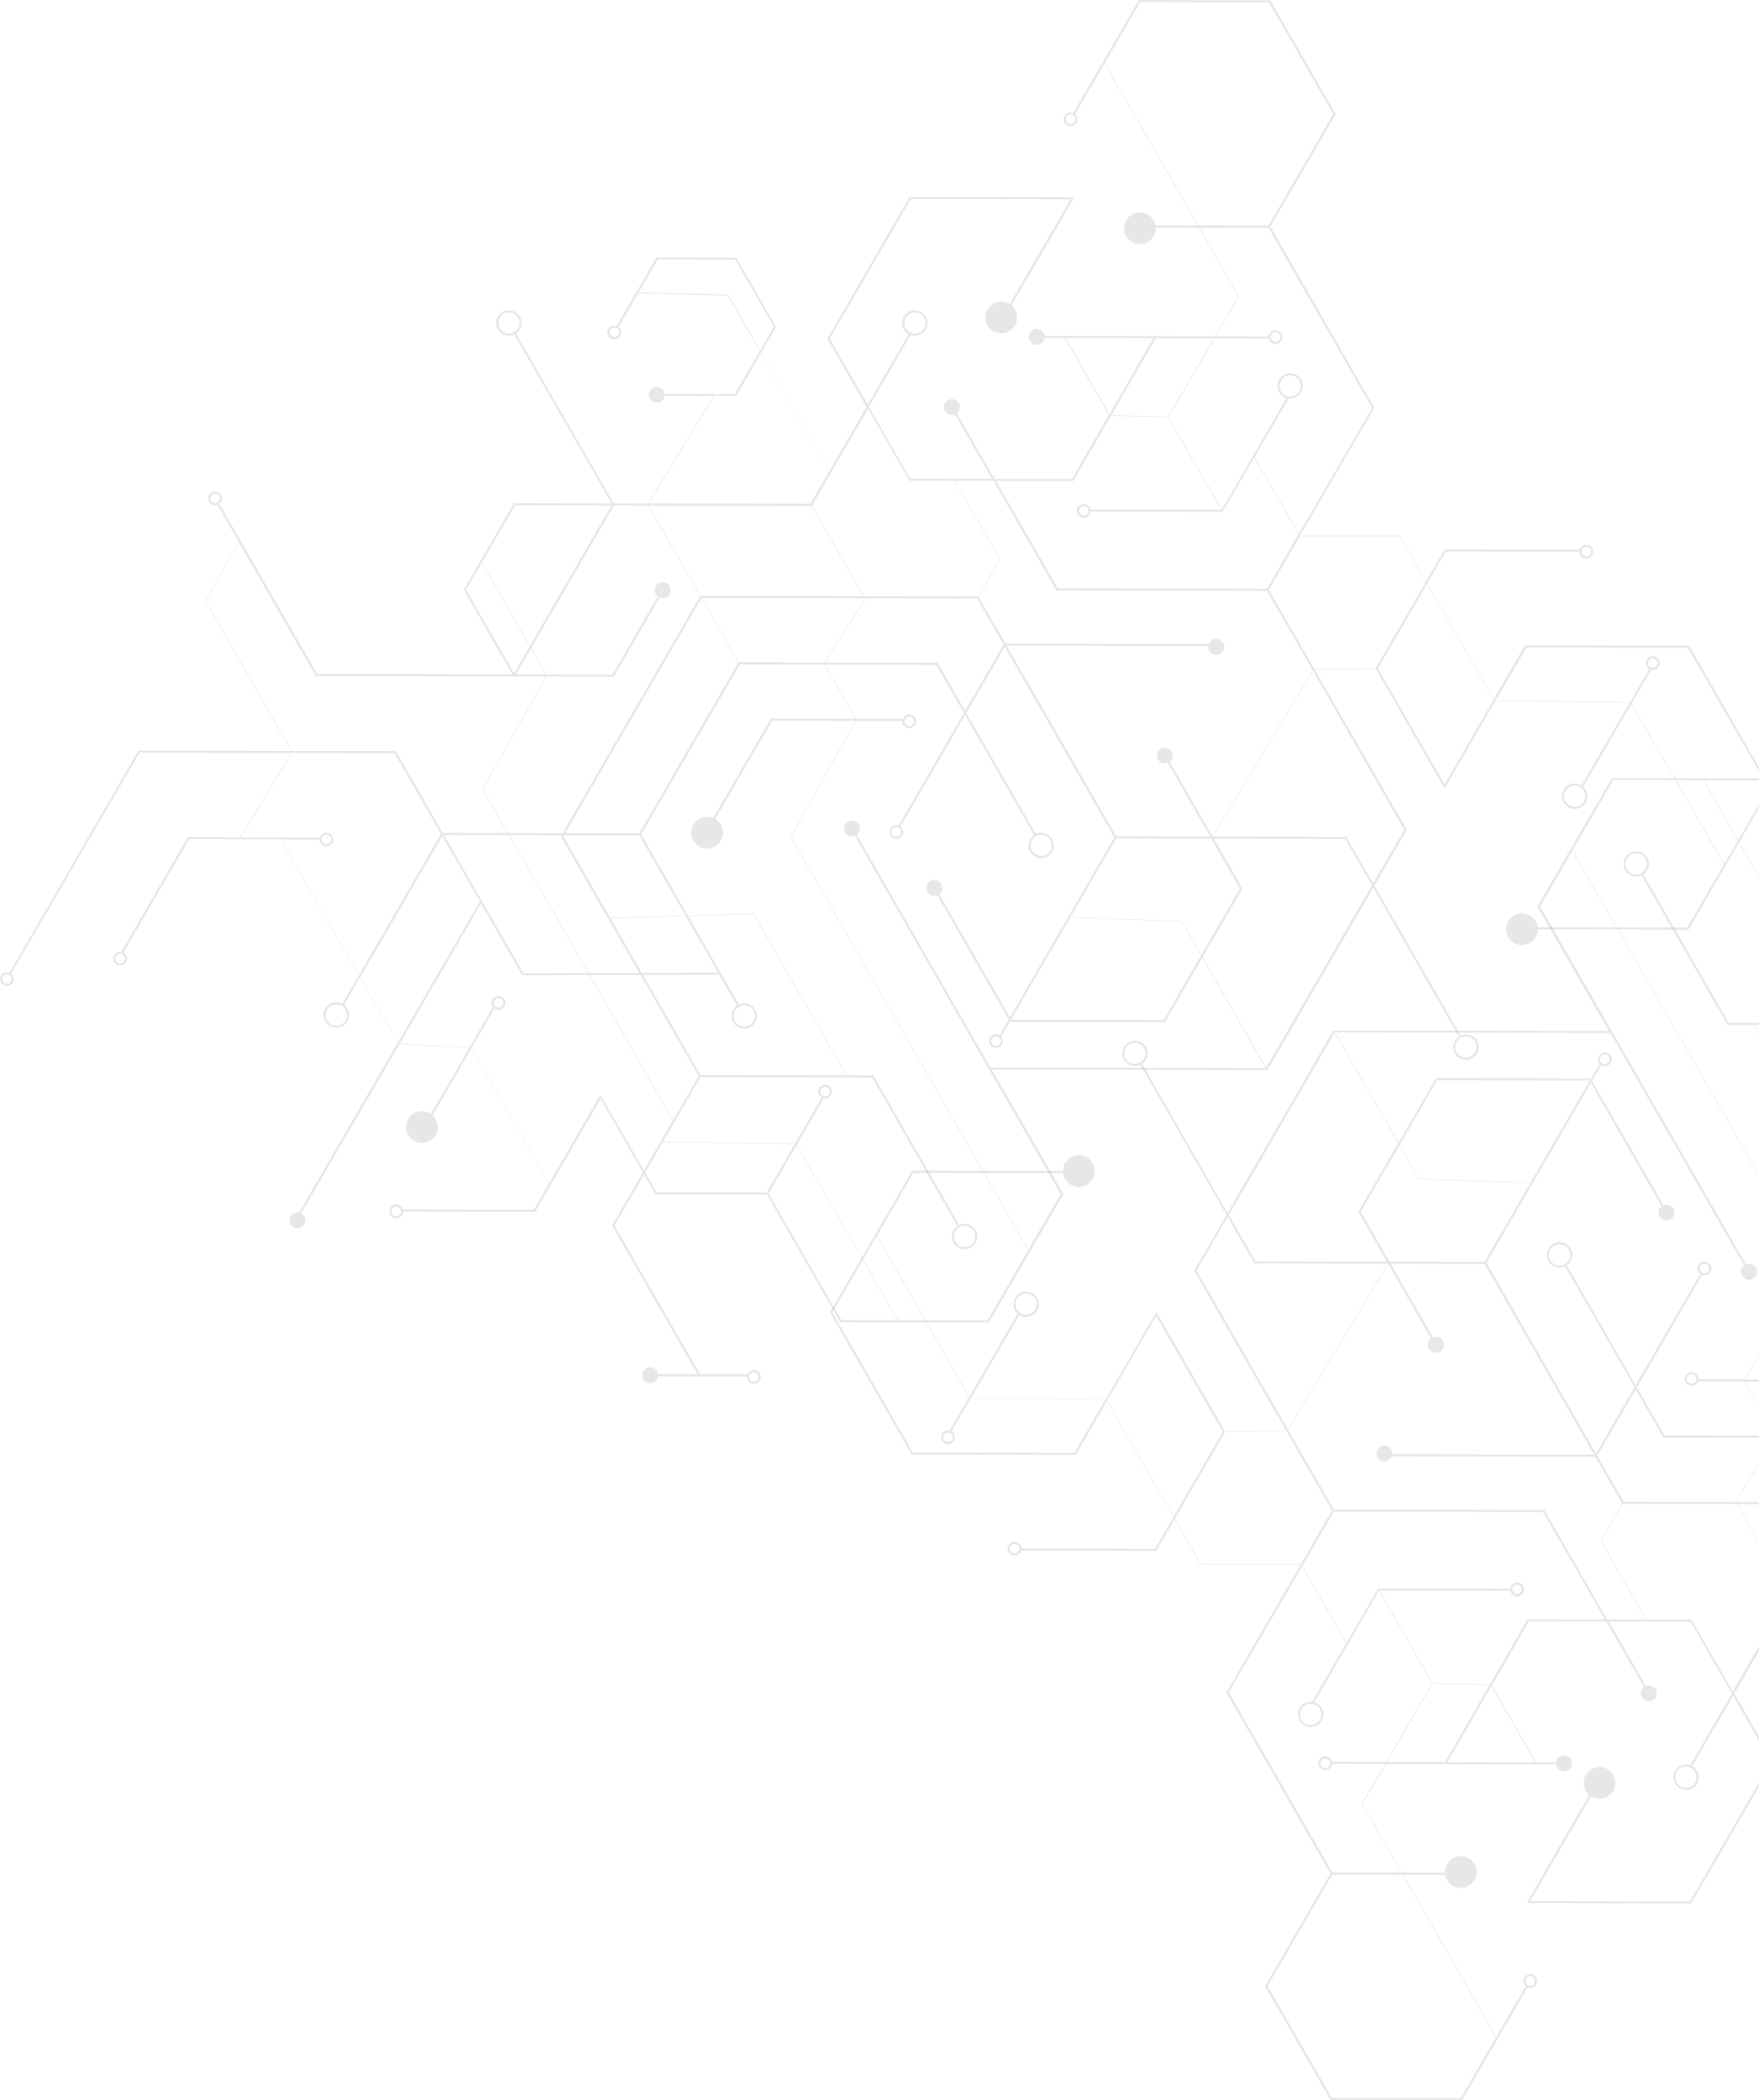 <svg width="1538" height="1836" viewBox="0 0 1538 1836" fill="none" xmlns="http://www.w3.org/2000/svg">
<g clip-path="url(#clip0_166_603)">
<path d="M0.785 858.808C2.427 861.712 6.154 862.722 9.06 861.018C11.966 859.313 12.977 855.651 11.271 852.747C10.892 852.115 10.45 851.547 9.881 851.105L122.009 657.965L254.603 658.217L210.005 731.9L164.269 731.773L106.153 831.911L106.595 832.163C105.079 831.785 103.436 831.911 102.047 832.732C99.141 834.373 98.13 838.098 99.836 841.003C101.478 843.907 105.205 844.917 108.111 843.213C111.017 841.571 112.028 837.846 110.322 834.942C109.754 833.931 108.869 833.11 107.921 832.605L165.406 733.541L245.38 733.731L313.73 852.62L299.327 877.37C296.042 875.603 291.936 875.476 288.462 877.497C283.092 880.591 281.26 887.41 284.356 892.713C287.451 898.08 294.274 899.911 299.58 896.817C304.949 893.723 306.781 886.904 303.686 881.601C302.928 880.338 301.98 879.265 300.906 878.381L314.804 854.451L347.652 911.592L261.425 1060.09C259.846 1059.78 258.14 1060.03 256.624 1060.85C253.276 1062.74 252.139 1066.97 254.034 1070.32C255.929 1073.67 260.162 1074.8 263.51 1072.91C266.858 1071.02 267.995 1066.79 266.1 1063.44C265.405 1062.24 264.394 1061.29 263.257 1060.72L349.232 912.854L410.443 915.759L376.711 973.846C372.478 970.942 366.793 970.563 361.992 973.278C355.359 977.066 353.085 985.59 356.875 992.219C360.665 998.849 369.193 1001.12 375.826 997.333C382.459 993.545 384.733 985.021 380.943 978.392C380.185 977.066 379.3 975.993 378.227 974.982L412.086 916.706L479.931 1034.71L466.728 1057.5L352.327 1057.25C352.201 1056.81 352.011 1056.37 351.758 1055.93C350.116 1053.02 346.389 1052.01 343.483 1053.72C340.577 1055.36 339.566 1059.08 341.272 1061.99C342.915 1064.89 346.642 1065.9 349.547 1064.2C351.443 1063.12 352.516 1061.17 352.58 1059.15L467.865 1059.4L468.118 1058.96L525.161 960.713L562.052 1024.92L535.141 1071.33L609.872 1201.33L575.381 1201.27C575.254 1200.39 575.002 1199.57 574.496 1198.74C572.601 1195.4 568.369 1194.26 565.021 1196.16C561.673 1198.05 560.536 1202.28 562.431 1205.63C564.326 1208.97 568.558 1210.11 571.906 1208.22C573.865 1207.08 575.002 1205.18 575.318 1203.16L653.08 1203.35C653.017 1204.49 653.27 1205.63 653.901 1206.7C655.544 1209.6 659.271 1210.61 662.177 1208.91C665.082 1207.27 666.093 1203.54 664.388 1200.64C662.745 1197.73 659.018 1196.72 656.112 1198.43C654.912 1199.12 654.028 1200.2 653.522 1201.46L612.083 1201.4L537.352 1071.39L563.189 1026.88L573.044 1044.06L573.612 1044.06L670.515 1044.25L734.696 1155.87L735.265 1155.87L864.637 1156.13L864.89 1155.68L929.829 1043.87L867.227 935.016L1108.16 935.521L1108.41 935.079L1200.77 776.033L1275.56 906.225C1270.82 909.508 1269.31 915.885 1272.21 920.936C1275.31 926.303 1282.13 928.134 1287.44 925.04C1292.8 921.946 1294.64 915.127 1291.54 909.824C1288.64 904.773 1282.32 902.878 1277.14 905.278L1201.78 774.139L1230.08 725.397L1149.6 585.419L1202.91 584.661L1262.04 687.514L1261.91 687.703L1262.29 687.892L1262.48 688.208L1262.67 688.082L1263.56 688.587L1307.52 612.631L1424.83 614.273L1382.82 686.63C1379.41 684.483 1374.99 684.23 1371.26 686.314C1365.89 689.408 1364.06 696.227 1367.16 701.53C1370.25 706.897 1377.07 708.728 1382.38 705.634C1387.75 702.54 1389.58 695.721 1386.49 690.418C1385.85 689.281 1384.97 688.334 1384.02 687.514L1384.34 687.703L1426.41 615.22L1507.2 755.766L1475.3 810.76L1344.54 810.507C1344.29 808.739 1343.72 807.034 1342.84 805.393C1339.05 798.763 1330.52 796.49 1323.88 800.279C1317.25 804.067 1314.98 812.591 1318.77 819.22C1322.56 825.85 1331.09 828.123 1337.72 824.334C1342.14 821.809 1344.6 817.2 1344.67 812.401L1476.38 812.654L1476.63 812.212L1548.33 688.713L1476.88 564.394L1476.31 564.394L1333.42 564.078L1333.17 564.52L1306.13 611.179L1247.95 509.968L1264.13 482.124L1380.86 482.377C1380.86 483.324 1381.18 484.334 1381.68 485.218C1383.33 488.123 1387.05 489.133 1389.96 487.428C1392.87 485.786 1393.88 482.061 1392.17 479.157C1390.53 476.253 1386.8 475.242 1383.9 476.947C1382.51 477.768 1381.56 479.031 1381.12 480.483L1263.05 480.23L1262.8 480.672L1246.88 508.074L1223.95 468.171L1136.84 468.171L1201.71 356.416L1110.75 198.128L1167.92 99.822L1110.68 0.253L1110.12 0.253L995.778 -2.69811e-05L938.483 98.685C936.777 97.991 934.819 97.991 933.05 99.001C930.145 100.643 929.134 104.368 930.839 107.272C932.482 110.176 936.209 111.187 939.115 109.482C942.021 107.84 943.031 104.115 941.326 101.211C941.01 100.643 940.568 100.137 940.062 99.695L965.709 55.499L1047.14 197.181L1010.37 197.118C1010.12 195.603 1009.55 194.087 1008.73 192.635C1004.94 186.006 996.41 183.733 989.777 187.521C983.144 191.309 980.87 199.833 984.66 206.462C988.451 213.092 996.979 215.365 1003.61 211.577C1008.22 208.925 1010.75 204 1010.56 199.012L1048.21 199.075L1082.76 259.183L1062.42 293.909L930.587 293.656L930.334 293.278L929.892 293.53L929.955 293.72L913.468 293.656C913.341 292.773 913.089 291.952 912.583 291.131C910.688 287.785 906.456 286.648 903.108 288.542C899.76 290.436 898.623 294.667 900.518 298.013C902.413 301.359 906.645 302.496 909.993 300.602C911.952 299.465 913.089 297.571 913.405 295.551L931.029 295.614L969.563 362.667L937.22 418.797L869.628 418.67L836.653 361.341C839.369 359.257 840.19 355.469 838.421 352.375C836.526 349.029 832.294 347.892 828.946 349.786C825.598 351.681 824.461 355.911 826.356 359.257C828.125 362.288 831.788 363.487 834.947 362.225L867.353 418.607L795.908 418.481L759.775 355.595L796.097 292.962C799.066 293.972 802.414 293.783 805.32 292.078C810.69 288.984 812.522 282.165 809.426 276.862C806.331 271.495 799.509 269.664 794.202 272.758C788.833 275.851 787.001 282.67 790.096 287.974C791.17 289.805 792.686 291.257 794.392 292.204L758.701 353.701L725.536 296.056L796.413 173.946L936.019 174.262L882.893 265.812C878.661 263.161 873.165 262.845 868.554 265.497C861.921 269.285 859.647 277.809 863.437 284.438C867.227 291.068 875.755 293.341 882.388 289.552C889.021 285.764 891.295 277.24 887.505 270.611C886.684 269.159 885.673 267.959 884.473 266.949L938.799 173.378L938.23 173.062L938.23 172.431L795.339 172.115L723.389 296.119L757.627 355.658L725.031 411.851L665.525 308.305L678.601 285.827L643.794 225.278L573.928 225.151L539.184 285.006C537.542 284.375 535.647 284.438 533.941 285.385C531.035 287.027 530.025 290.752 531.73 293.656C533.373 296.561 537.1 297.571 540.006 295.866C542.911 294.225 543.922 290.5 542.216 287.595C541.837 286.964 541.332 286.396 540.827 285.954L558.009 256.405L636.34 258.299L664.261 306.915L642.531 344.357L581.129 344.23C581.003 343.346 580.75 342.526 580.245 341.705C578.35 338.358 574.117 337.222 570.769 339.116C567.421 341.01 566.284 345.24 568.179 348.587C570.075 351.933 574.307 353.07 577.655 351.175C579.613 350.039 580.75 348.145 581.066 346.124L623.896 346.188L566.537 440.201L536.657 440.137L451.251 291.573C455.989 288.29 457.505 281.913 454.599 276.862C451.504 271.495 444.682 269.664 439.375 272.758C434.006 275.851 432.174 282.67 435.269 287.974C438.175 293.025 444.492 294.919 449.672 292.52L534.699 440.074L449.356 439.885L405.453 515.588L447.903 589.46L277.218 589.081L191.812 440.453C194.086 438.622 194.781 435.339 193.265 432.75C191.622 429.846 187.895 428.836 184.989 430.54C182.083 432.182 181.073 435.907 182.778 438.811C184.294 441.4 187.453 442.474 190.169 441.463L208.615 473.538L179.367 525.374L254.666 656.386L120.998 656.134L8.365 850.221C6.723 849.59 4.765 849.653 3.122 850.6C0.153 852.178 -0.858 855.903 0.785 858.808ZM540.764 288.353C541.901 290.373 541.206 292.899 539.248 294.035C537.226 295.172 534.699 294.477 533.562 292.52C532.425 290.5 533.12 287.974 535.078 286.837C537.036 285.701 539.627 286.332 540.764 288.353ZM792.055 286.964C789.528 282.544 791.044 276.862 795.466 274.336C799.888 271.811 805.573 273.326 808.1 277.746C810.627 282.165 809.11 287.848 804.689 290.373C800.267 292.899 794.581 291.383 792.055 286.964ZM939.746 102.158C940.884 104.178 940.189 106.704 938.23 107.84C936.209 108.977 933.682 108.282 932.545 106.325C931.408 104.305 932.103 101.779 934.061 100.643C936.019 99.443 938.546 100.137 939.746 102.158ZM1383.39 484.271C1383.07 483.703 1382.89 483.008 1382.82 482.377L1382.89 482.377L1382.89 481.367C1383.14 480.23 1383.83 479.22 1384.91 478.589C1386.93 477.452 1389.45 478.147 1390.59 480.104C1391.73 482.124 1391.03 484.65 1389.08 485.786C1387.05 486.986 1384.53 486.292 1383.39 484.271ZM1384.84 691.428C1387.37 695.848 1385.85 701.53 1381.43 704.056C1377.01 706.581 1371.33 705.066 1368.8 700.646C1366.27 696.227 1367.79 690.544 1372.21 688.019C1376.63 685.493 1382.32 687.008 1384.84 691.428ZM1307.84 612.189L1334.62 566.035L1475.87 566.351L1546.24 688.776L1507.58 755.387L1426.79 614.841L1443.84 585.482C1445.3 585.798 1446.81 585.608 1448.2 584.851C1451.11 583.209 1452.12 579.484 1450.41 576.579C1448.77 573.675 1445.04 572.665 1442.14 574.37C1439.23 576.011 1438.22 579.736 1439.93 582.641C1440.43 583.588 1441.19 584.282 1442.08 584.787L1425.21 613.894L1307.84 612.189ZM1443.09 575.948C1445.11 574.812 1447.63 575.506 1448.77 577.463C1449.91 579.484 1449.21 582.009 1447.26 583.146C1445.23 584.282 1442.71 583.588 1441.57 581.63C1440.37 579.673 1441.06 577.085 1443.09 575.948ZM655.417 1205.82C654.28 1203.8 654.975 1201.27 656.934 1200.13C658.955 1199 661.482 1199.69 662.619 1201.65C663.756 1203.67 663.061 1206.2 661.103 1207.33C659.144 1208.47 656.618 1207.77 655.417 1205.82ZM350.053 1057C351.19 1059.02 350.495 1061.55 348.537 1062.68C346.515 1063.82 343.988 1063.12 342.851 1061.17C341.714 1059.15 342.409 1056.62 344.368 1055.48C346.326 1054.35 348.916 1054.98 350.053 1057ZM302.044 882.8C304.57 887.22 303.054 892.903 298.632 895.428C294.21 897.954 288.525 896.438 285.998 892.019C283.471 887.599 284.988 881.917 289.41 879.391C293.768 876.802 299.453 878.318 302.044 882.8ZM108.68 836.078C109.817 838.098 109.122 840.624 107.164 841.76C105.205 842.897 102.615 842.202 101.478 840.245C100.341 838.225 101.036 835.699 102.994 834.563C104.952 833.363 107.542 834.058 108.68 836.078ZM190.043 439.38C188.084 440.516 185.494 439.822 184.357 437.864C183.22 435.844 183.915 433.318 185.874 432.182C187.895 431.045 190.422 431.74 191.559 433.697C192.759 435.718 192.064 438.243 190.043 439.38ZM449.609 591.417L477.404 591.48L421.814 689.913L443.797 728.175L387.197 728.048L346.136 656.576L345.568 656.576L255.171 656.386L179.872 525.374L208.868 474.043L276.081 590.975L276.649 590.975L448.977 591.354L449.041 591.417L449.609 591.417ZM444.871 730.069L514.169 850.6L457.695 850.789L388.271 730.006L444.871 730.069ZM463.191 564.962L449.483 588.513L407.538 515.588L421.246 492.037L463.191 564.962ZM477.404 589.586L451.125 589.523L464.328 566.793L477.404 589.586ZM534.573 441.968L463.443 564.457L421.498 491.532L450.367 441.779L534.573 441.968ZM449.672 290.31C445.25 292.836 439.565 291.32 437.038 286.901C434.511 282.481 436.027 276.798 440.449 274.273C444.871 271.747 450.557 273.263 453.083 277.682C455.673 282.039 454.157 287.721 449.672 290.31ZM612.209 521.081L491.933 728.301L444.366 728.175L422.383 689.913L477.972 591.48L536.594 591.606L576.771 522.344C578.666 523.101 580.94 523.038 582.835 521.965C586.183 520.071 587.32 515.84 585.425 512.494C583.53 509.148 579.297 508.011 575.949 509.905C572.601 511.799 571.464 516.03 573.359 519.376C573.802 520.197 574.433 520.828 575.128 521.396L535.457 589.712L477.909 589.586L464.58 566.351L536.847 441.905L566.727 441.968L612.209 521.081ZM514.737 850.6L445.44 730.069L490.796 730.195L490.291 731.016L558.957 850.474L514.737 850.6ZM560.094 852.305L610.882 940.698L588.583 979.086L515.748 852.431L560.094 852.305ZM601.66 800.784L658.829 798.953L739.939 940.067L612.525 939.814L562.241 852.368L628.633 852.178L628.633 851.61L644.363 878.949C639.625 882.232 638.109 888.609 641.015 893.66C644.11 899.027 650.932 900.858 656.239 897.764C661.608 894.67 663.44 887.852 660.345 882.548C657.439 877.497 651.122 875.603 645.942 878.002L601.66 800.784ZM658.765 883.432C661.292 887.851 659.776 893.534 655.354 896.059C650.932 898.585 645.247 897.07 642.72 892.65C640.194 888.23 641.709 882.548 646.131 880.022C650.553 877.497 656.239 879.012 658.765 883.432ZM561.168 850.41L533.878 802.93L599.512 800.847L627.875 850.221L561.168 850.41ZM533.625 802.488L492.502 730.953L493.007 730.132L558.957 730.258L599.259 800.342L533.625 802.488ZM645.626 579.168L559.02 728.364L494.144 728.238L613.283 522.975L645.626 579.168ZM709.428 442.284L754.784 521.144L612.588 520.828L567.295 441.968L709.428 442.284ZM721.304 579.105L756.869 523.796L756.427 523.038L854.34 523.228L877.461 563.447L843.854 621.281L819.723 579.231L819.154 579.231L721.304 579.105ZM918.395 734.362C920.922 738.782 919.406 744.464 914.984 746.99C910.562 749.515 904.876 748 902.35 743.58C899.823 739.161 901.339 733.478 905.761 730.953C910.183 728.427 915.868 729.879 918.395 734.362ZM720.735 579.105L646.005 578.916L613.662 522.722L755.858 523.038L756.3 523.733L720.735 579.105ZM665.462 308.557L724.968 412.104L708.607 440.327L567.295 440.011L624.654 345.998L643.731 346.061L665.462 308.557ZM664.64 306.221L636.719 257.604L558.388 255.71L575.191 226.793L642.91 226.919L676.643 285.575L664.64 306.221ZM873.923 488.754L855.161 521.333L854.909 521.333L755.353 521.144L709.87 442.032L759.017 357.363L795.15 420.249L795.718 420.249L834.631 420.312L873.923 488.754ZM1107.78 516.535L1147.64 585.861L1060.15 731.079L1022.75 665.983C1025.47 663.9 1026.29 660.111 1024.52 657.018C1022.63 653.671 1018.39 652.535 1015.05 654.429C1011.7 656.323 1010.56 660.553 1012.46 663.9C1014.22 666.93 1017.89 668.13 1021.05 666.867L1058.06 731.268L976.006 731.079L880.177 564.457L1056.55 564.836C1056.42 566.225 1056.67 567.677 1057.43 568.94C1059.33 572.286 1063.56 573.423 1066.91 571.528C1070.26 569.634 1071.39 565.404 1069.5 562.058C1067.6 558.711 1063.37 557.575 1060.02 559.469C1058.63 560.29 1057.62 561.489 1057.05 562.942L879.103 562.563L855.541 521.586L874.428 488.754L835.073 420.312L868.68 420.375L923.701 516.093L924.27 516.093L1107.78 516.535ZM1008.35 295.614L970.068 362.035L931.787 295.487L1008.35 295.614ZM1061.41 295.74L1021.36 364.182L971.71 362.982L1010.56 295.614L1061.41 295.74ZM1108.54 197.244L1047.7 197.118L966.025 54.993L996.852 1.894L1109.55 2.147L1165.71 99.822L1109.42 196.739L1108.54 197.244ZM1135.64 466.656L1097.04 399.539L1126.73 348.397C1129.07 348.65 1131.47 348.271 1133.62 347.008C1138.99 343.915 1140.82 337.096 1137.72 331.792C1134.63 326.425 1127.8 324.594 1122.5 327.688C1117.13 330.782 1115.3 337.601 1118.39 342.904C1119.84 345.43 1122.18 347.198 1124.84 348.019L1068.3 445.441L1021.8 364.561L1062.04 295.866L1109.42 295.993C1109.55 296.561 1109.8 297.129 1110.05 297.697C1111.7 300.602 1115.42 301.612 1118.33 299.907C1121.23 298.266 1122.25 294.54 1120.54 291.636C1118.9 288.732 1115.17 287.721 1112.26 289.426C1110.5 290.436 1109.42 292.204 1109.23 294.098L1063.05 293.972L1083.4 259.246L1048.84 199.138L1109.17 199.265L1199.63 356.605L1135.64 466.656ZM1113.15 290.942C1115.17 289.805 1117.7 290.5 1118.83 292.457C1119.97 294.477 1119.28 297.003 1117.32 298.139C1115.3 299.276 1112.77 298.581 1111.63 296.624C1110.5 294.667 1111.19 292.078 1113.15 290.942ZM1120.03 341.957C1117.51 337.538 1119.02 331.855 1123.45 329.33C1127.87 326.804 1133.55 328.319 1136.08 332.739C1138.61 337.159 1137.09 342.841 1132.67 345.367C1128.25 347.892 1122.56 346.377 1120.03 341.957ZM1204.87 584.345L1247.76 510.474L1305.94 611.684L1263.05 685.556L1204.87 584.345ZM1109.42 515.588L1136.65 468.676L1223.76 468.676L1246.69 508.579L1202.85 584.093L1149.28 584.851L1109.42 515.588ZM1107.78 514.641L924.838 514.262L870.891 420.438L938.483 420.565L938.736 420.059L971.332 363.487L1021.24 364.687L1067.73 445.567L953.454 445.315C953.328 444.683 953.138 444.115 952.759 443.547C951.117 440.643 947.39 439.632 944.484 441.337C941.578 442.979 940.568 446.704 942.273 449.608C943.916 452.513 947.643 453.523 950.548 451.818C952.317 450.808 953.328 449.103 953.518 447.209L1069.06 447.461L1096.66 399.981L1135.26 467.098L1107.78 514.641ZM949.664 450.176C947.643 451.313 945.116 450.618 943.979 448.661C942.842 446.641 943.537 444.115 945.495 442.979C947.516 441.842 950.043 442.537 951.18 444.494C952.38 446.514 951.686 449.04 949.664 450.176ZM1277.14 907.235C1281.56 904.709 1287.25 906.225 1289.77 910.645C1292.3 915.064 1290.78 920.747 1286.36 923.272C1281.94 925.798 1276.25 924.282 1273.73 919.863C1271.2 915.443 1272.72 909.761 1277.14 907.235ZM1060.53 731.268L1147.89 586.303L1227.8 725.333L1200.64 772.182L1177.27 731.584L1176.7 731.584L1060.53 731.268ZM1051.49 836.709L1086.36 776.665L1061.35 733.099L1176.19 733.352L1199.57 773.95L1107.08 933.248L1051.49 836.709ZM936.019 801.794L975.943 732.973L1059.07 733.163L1084.09 776.728L1050.36 834.878L1033.24 805.077L1033.11 805.077L936.019 801.794ZM1032.99 805.456L1050.1 835.257L1017.38 891.64L884.346 891.387L884.157 891.072L935.767 802.173L1032.99 805.456ZM691.74 731.395L748.467 630.247L788.959 630.31C788.896 631.447 789.149 632.583 789.78 633.593C791.423 636.498 795.15 637.508 798.056 635.803C800.962 634.162 801.972 630.436 800.267 627.532C798.624 624.628 794.897 623.618 791.991 625.322C790.728 626.017 789.844 627.153 789.338 628.416L748.467 628.353L721.241 581.062L818.649 581.252L842.78 623.302L785.801 721.482C784.158 720.85 782.263 720.977 780.684 721.924C777.778 723.566 776.767 727.291 778.473 730.195C780.115 733.099 783.842 734.11 786.748 732.405C789.654 730.763 790.665 727.038 788.959 724.134C788.58 723.439 788.075 722.871 787.443 722.429L843.917 625.196L904.055 729.879C899.318 733.163 897.801 739.54 900.707 744.591C903.803 749.957 910.625 751.788 915.931 748.695C921.301 745.601 923.133 738.782 920.037 733.478C917.132 728.427 910.814 726.533 905.635 728.932L844.928 623.302L878.534 565.467L974.301 732.089L883.083 889.304L821.239 781.716C823.955 779.632 824.777 775.844 823.008 772.75C821.113 769.404 816.88 768.267 813.532 770.162C810.184 772.056 809.047 776.286 810.942 779.632C812.711 782.663 816.375 783.863 819.534 782.6L881.946 891.135L873.923 904.899C872.091 903.825 869.754 903.699 867.732 904.836C864.827 906.477 863.816 910.202 865.521 913.107C867.227 916.011 870.891 917.021 873.797 915.317C876.702 913.675 877.713 909.95 876.008 907.046C875.818 906.73 875.629 906.414 875.376 906.162L883.02 893.029L883.209 893.345L883.778 893.345L1018.46 893.66L1018.71 893.218L1051.18 837.278L1106.58 933.627L865.964 933.122L865.206 931.796L749.099 729.753C751.815 727.67 752.636 723.881 750.868 720.787C748.973 717.441 744.74 716.305 741.392 718.199C738.044 720.093 736.907 724.323 738.802 727.67C740.571 730.7 744.235 731.9 747.393 730.637L863.5 932.617L864.827 934.89L927.428 1043.74L899.191 1092.36L691.74 731.395ZM872.912 913.675C870.891 914.812 868.364 914.117 867.227 912.16C866.09 910.139 866.785 907.614 868.743 906.477C870.764 905.341 873.291 906.035 874.428 907.993C875.629 910.013 874.934 912.539 872.912 913.675ZM785.738 730.7C783.716 731.837 781.189 731.142 780.052 729.185C778.915 727.164 779.61 724.639 781.568 723.502C783.59 722.366 786.116 723.06 787.254 725.018C788.391 727.038 787.696 729.564 785.738 730.7ZM792.876 626.964C794.897 625.827 797.424 626.522 798.561 628.479C799.698 630.5 799.003 633.025 797.045 634.162C795.023 635.298 792.497 634.604 791.36 632.646C790.223 630.689 790.918 628.1 792.876 626.964ZM696.794 1000.62L720.23 960.208C721.62 960.524 723.136 960.271 724.462 959.514C727.368 957.872 728.379 954.147 726.673 951.242C725.031 948.338 721.304 947.328 718.398 949.033C715.492 950.674 714.481 954.399 716.187 957.304C716.756 958.251 717.514 959.008 718.398 959.514L695.088 999.606L579.676 998.091L612.462 941.645L762.491 941.961L837.032 1071.65C832.294 1074.93 830.778 1081.31 833.684 1086.36C836.779 1091.73 843.601 1093.56 848.908 1090.46C854.277 1087.37 856.109 1080.55 853.014 1075.25C850.108 1070.2 843.791 1068.3 838.611 1070.7L763.691 940.13L763.123 940.13L740.508 940.067L659.145 798.511L659.018 798.511L601.47 800.342L560.662 729.374L646.826 580.873L720.672 580.999L747.899 628.29L674.053 628.163L623.58 715.105C619.726 713.527 615.241 713.653 611.388 715.863C604.755 719.651 602.481 728.175 606.271 734.804C610.061 741.434 618.589 743.707 625.222 739.918C631.855 736.13 634.129 727.606 630.339 720.977C629.075 718.83 627.37 717.125 625.348 715.926L675.19 630.058L747.962 630.184L691.235 731.395L899.002 1092.86L863.374 1154.23L785.043 1154.04L696.794 1000.62ZM851.498 1076.26C854.024 1080.68 852.508 1086.36 848.086 1088.88C843.665 1091.41 837.979 1089.89 835.452 1085.47C832.926 1081.05 834.442 1075.37 838.864 1072.85C843.286 1070.32 848.971 1071.84 851.498 1076.26ZM719.409 950.674C721.43 949.538 723.957 950.232 725.094 952.189C726.231 954.21 725.536 956.735 723.578 957.872C721.557 959.008 719.03 958.314 717.893 956.357C716.693 954.336 717.387 951.811 719.409 950.674ZM672.031 1043.3L696.541 1001.06L784.474 1154.04L735.644 1153.92L672.031 1043.3ZM564.2 1024.99L579.487 998.596L694.899 1000.11L670.389 1042.35L574.054 1042.16L564.2 1024.99ZM349.484 912.412L420.551 789.924L456.305 852.115L457.126 851.673L457.126 852.62L515.18 852.431L588.267 979.592L562.999 1023.09L525.666 958.188L524.718 958.756L524.15 958.44L480.057 1034.4L412.212 916.39L432.364 881.727C434.259 883.053 436.722 883.242 438.87 882.043C441.776 880.401 442.787 876.676 441.081 873.772C439.375 870.867 435.712 869.857 432.806 871.562C429.9 873.203 428.889 876.929 430.595 879.833C430.721 880.022 430.847 880.212 430.974 880.401L410.633 915.443L349.484 912.412ZM433.88 873.077C435.901 871.941 438.428 872.635 439.565 874.592C440.702 876.613 440.007 879.138 438.049 880.275C436.091 881.411 433.501 880.717 432.364 878.76C431.163 876.739 431.858 874.214 433.88 873.077ZM315.056 854.262L386.691 730.89L419.54 788.03L347.905 911.402L315.056 854.262ZM255.171 658.28L344.999 658.47L385.554 728.995L313.92 852.368L245.885 733.983L279.365 734.046C279.365 734.994 279.681 736.004 280.186 736.888C281.829 739.792 285.556 740.802 288.462 739.097C291.368 737.456 292.379 733.731 290.673 730.826C289.03 727.922 285.303 726.912 282.398 728.617C281.008 729.437 280.06 730.7 279.618 732.152L210.573 732.026L255.171 658.28ZM283.345 730.195C285.367 729.059 287.893 729.753 289.03 731.71C290.167 733.731 289.473 736.256 287.514 737.393C285.493 738.529 282.966 737.835 281.829 735.877C280.692 733.92 281.387 731.395 283.345 730.195ZM2.427 857.861C1.29 855.84 1.985 853.315 3.943 852.178C5.965 851.042 8.492 851.736 9.629 853.694C10.766 855.714 10.071 858.24 8.113 859.376C6.154 860.513 3.564 859.818 2.427 857.861Z" fill="#333333" fill-opacity="0.12"/>
<path d="M2273.21 977.256C2271.56 974.351 2267.84 973.341 2264.93 975.046C2262.02 976.687 2261.01 980.412 2262.72 983.317C2263.1 983.948 2263.54 984.516 2264.11 984.958L2151.98 1178.1L2019.39 1177.85L2063.99 1104.16L2109.72 1104.29L2167.84 1004.15L2167.4 1003.9C2168.91 1004.28 2170.55 1004.15 2171.94 1003.33C2174.85 1001.69 2175.86 997.965 2174.15 995.061C2172.51 992.156 2168.79 991.146 2165.88 992.851C2162.97 994.492 2161.96 998.217 2163.67 1001.12C2164.24 1002.13 2165.12 1002.95 2166.07 1003.46L2108.58 1102.52L2028.61 1102.33L1960.26 983.443L1974.66 958.693C1977.95 960.461 1982.05 960.587 1985.53 958.566C1990.9 955.473 1992.73 948.654 1989.63 943.35C1986.54 937.983 1979.72 936.152 1974.41 939.246C1969.04 942.34 1967.21 949.159 1970.3 954.463C1971.06 955.725 1972.01 956.799 1973.08 957.683L1959.19 981.612L1926.34 924.472L2012.57 775.97C2014.14 776.286 2015.85 776.034 2017.37 775.213C2020.71 773.319 2021.85 769.088 2019.96 765.742C2018.06 762.396 2013.83 761.259 2010.48 763.153C2007.13 765.047 2006 769.278 2007.89 772.624C2008.59 773.824 2009.6 774.771 2010.73 775.339L1924.76 923.462L1863.55 920.557L1897.28 862.47C1901.51 865.374 1907.2 865.753 1912 863.038C1918.63 859.25 1920.91 850.726 1917.12 844.097C1913.33 837.467 1904.8 835.194 1898.16 838.983C1891.53 842.771 1889.26 851.295 1893.05 857.924C1893.81 859.25 1894.69 860.323 1895.76 861.333L1861.9 919.61L1794.06 801.605L1807.26 778.812L1921.66 779.064C1921.79 779.506 1921.98 779.948 1922.23 780.39C1923.87 783.294 1927.6 784.305 1930.51 782.6C1933.41 780.895 1934.42 777.233 1932.72 774.329C1931.08 771.424 1927.35 770.414 1924.44 772.119C1922.55 773.192 1921.47 775.15 1921.41 777.17L1806.13 776.917L1805.87 777.359L1748.83 875.603L1711.94 811.391L1738.85 764.984L1664.12 634.982L1698.61 635.046C1698.74 635.93 1698.99 636.75 1699.49 637.571C1701.39 640.917 1705.62 642.054 1708.97 640.16C1712.32 638.266 1713.45 634.035 1711.56 630.689C1709.66 627.343 1705.43 626.206 1702.08 628.1C1700.13 629.237 1698.99 631.131 1698.67 633.151L1620.91 632.962C1620.97 631.826 1620.72 630.689 1620.09 629.616C1618.45 626.711 1614.72 625.701 1611.81 627.406C1608.91 629.047 1607.9 632.773 1609.6 635.677C1611.31 638.581 1614.97 639.592 1617.88 637.887C1619.08 637.192 1619.96 636.119 1620.47 634.856L1661.91 634.919L1736.64 764.921L1710.8 809.434L1700.95 792.26L1700.38 792.26L1603.48 792.071L1539.29 680.442L1538.73 680.442L1409.35 680.19L1409.1 680.631L1344.16 792.449L1406.76 901.3L1165.83 900.795L1165.58 901.237L1073.23 1060.28L998.621 929.965C1003.36 926.682 1004.87 920.305 1001.97 915.254C998.874 909.887 992.051 908.056 986.745 911.15C981.376 914.243 979.544 921.062 982.639 926.366C985.545 931.417 991.862 933.311 997.042 930.912L1072.4 1062.05L1044.1 1110.79L1124.58 1250.77L1071.27 1251.53L1012.14 1148.68L1012.27 1148.49L1011.89 1148.3L1011.7 1147.98L1011.51 1148.11L1010.62 1147.6L966.531 1223.56L849.224 1221.92L891.232 1149.56C894.643 1151.71 899.065 1151.96 902.792 1149.88C908.161 1146.78 909.993 1139.96 906.898 1134.66C903.803 1129.29 896.98 1127.46 891.674 1130.56C886.304 1133.65 884.472 1140.47 887.568 1145.77C888.2 1146.91 889.084 1147.86 890.032 1148.68L889.716 1148.49L847.644 1220.97L766.786 1080.23L798.687 1025.24L929.45 1025.49C929.702 1027.26 930.271 1028.97 931.155 1030.61C934.946 1037.24 943.473 1039.51 950.106 1035.72C956.739 1031.93 959.013 1023.41 955.223 1016.78C951.433 1010.15 942.905 1007.88 936.272 1011.67C931.85 1014.19 929.387 1018.8 929.323 1023.6L797.614 1023.35L797.361 1023.79L725.663 1147.29L797.108 1271.61L797.677 1271.61L940.568 1271.92L940.82 1271.48L967.857 1224.82L1026.04 1326.03L1009.87 1353.88L893.127 1353.62C893.127 1352.68 892.811 1351.67 892.306 1350.78C890.663 1347.88 886.936 1346.87 884.03 1348.57C881.125 1350.21 880.114 1353.94 881.819 1356.84C883.462 1359.75 887.189 1360.76 890.095 1359.05C891.484 1358.23 892.432 1356.97 892.874 1355.52L1010.94 1355.77L1011.19 1355.33L1027.11 1327.93L1050.04 1367.83L1137.15 1367.83L1072.28 1479.58L1163.24 1637.87L1106.14 1736.24L1163.37 1835.81L1163.94 1835.81L1278.28 1836.06L1335.57 1737.38C1337.28 1738.07 1339.23 1738.07 1341 1737.06C1343.91 1735.42 1344.92 1731.7 1343.21 1728.79C1341.57 1725.89 1337.84 1724.88 1334.94 1726.58C1332.03 1728.22 1331.02 1731.95 1332.73 1734.85C1333.04 1735.42 1333.49 1735.93 1333.99 1736.37L1308.34 1780.56L1226.92 1638.88L1263.68 1638.95C1263.94 1640.46 1264.5 1641.98 1265.33 1643.43C1269.12 1650.06 1277.64 1652.33 1284.28 1648.54C1290.91 1644.75 1293.18 1636.23 1289.39 1629.6C1285.6 1622.97 1277.08 1620.7 1270.44 1624.49C1265.83 1627.14 1263.3 1632.06 1263.49 1637.05L1225.84 1636.99L1191.29 1576.88L1211.63 1542.15L1343.47 1542.41L1343.72 1542.79L1344.16 1542.53L1344.1 1542.34L1360.59 1542.41C1360.71 1543.29 1360.97 1544.11 1361.47 1544.93C1363.37 1548.28 1367.6 1549.42 1370.95 1547.52C1374.29 1545.63 1375.43 1541.4 1373.54 1538.05C1371.64 1534.7 1367.41 1533.57 1364.06 1535.46C1362.1 1536.6 1360.97 1538.49 1360.65 1540.51L1343.02 1540.45L1304.49 1473.4L1336.83 1417.27L1404.43 1417.39L1437.4 1474.72C1434.68 1476.81 1433.86 1480.59 1435.63 1483.69C1437.53 1487.03 1441.76 1488.17 1445.11 1486.28C1448.46 1484.38 1449.59 1480.15 1447.7 1476.81C1445.93 1473.78 1442.27 1472.58 1439.11 1473.84L1406.7 1417.46L1478.15 1417.58L1514.28 1480.47L1477.96 1543.1C1474.99 1542.09 1471.64 1542.28 1468.73 1543.99C1463.36 1547.08 1461.53 1553.9 1464.63 1559.2C1467.72 1564.51 1474.55 1566.4 1479.85 1563.31C1485.22 1560.21 1487.05 1553.39 1483.96 1548.09C1482.88 1546.26 1481.37 1544.81 1479.66 1543.86L1515.35 1482.36L1548.52 1540.01L1477.64 1662.12L1338.03 1661.8L1391.16 1570.25C1395.39 1572.9 1400.89 1573.22 1405.5 1570.57C1412.13 1566.78 1414.41 1558.25 1410.62 1551.63C1406.83 1545 1398.3 1542.72 1391.67 1546.51C1385.03 1550.3 1382.76 1558.82 1386.55 1565.45C1387.37 1566.9 1388.38 1568.1 1389.58 1569.11L1335.25 1662.69L1335.82 1663L1335.82 1663.63L1478.71 1663.95L1550.67 1539.94L1516.43 1480.41L1549.02 1424.21L1608.53 1527.76L1595.45 1550.24L1630.26 1610.79L1700.13 1610.91L1734.87 1551.06C1736.51 1551.69 1738.41 1551.63 1740.11 1550.68C1743.02 1549.04 1744.03 1545.31 1742.32 1542.41C1740.68 1539.5 1736.95 1538.49 1734.05 1540.2C1731.14 1541.84 1730.13 1545.56 1731.84 1548.47C1732.22 1549.1 1732.72 1549.67 1733.23 1550.11L1716.04 1579.66L1637.71 1577.76L1609.79 1529.15L1631.52 1491.71L1692.92 1491.83C1693.05 1492.72 1693.3 1493.54 1693.81 1494.36C1695.7 1497.7 1699.94 1498.84 1703.28 1496.95C1706.63 1495.05 1707.77 1490.82 1705.87 1487.48C1703.98 1484.13 1699.75 1482.99 1696.4 1484.89C1694.44 1486.02 1693.3 1487.92 1692.99 1489.94L1650.16 1489.88L1707.26 1395.99L1737.14 1396.05L1822.55 1544.62C1817.81 1547.9 1816.3 1554.28 1819.2 1559.33C1822.3 1564.69 1829.12 1566.53 1834.43 1563.43C1839.8 1560.34 1841.63 1553.52 1838.53 1548.22C1835.63 1543.16 1829.31 1541.27 1824.13 1543.67L1739.23 1395.99L1824.57 1396.18L1868.47 1320.48L1826.02 1246.6L1996.71 1246.98L2082.12 1395.61C2079.84 1397.44 2079.15 1400.72 2080.66 1403.31C2082.31 1406.22 2086.03 1407.23 2088.94 1405.52C2091.84 1403.88 2092.85 1400.16 2091.15 1397.25C2089.63 1394.66 2086.47 1393.59 2083.76 1394.6L2065.31 1362.53L2094.56 1310.69L2019.26 1179.68L2152.93 1179.93L2265.75 985.842C2267.39 986.474 2269.35 986.411 2270.99 985.464C2273.9 983.822 2274.91 980.097 2273.21 977.256ZM1733.29 1547.65C1732.15 1545.63 1732.85 1543.1 1734.81 1541.96C1736.83 1540.83 1739.35 1541.52 1740.49 1543.48C1741.63 1545.5 1740.93 1548.03 1738.98 1549.16C1736.95 1550.36 1734.43 1549.67 1733.29 1547.65ZM1482 1549.04C1484.53 1553.46 1483.01 1559.14 1478.59 1561.66C1474.17 1564.19 1468.48 1562.67 1465.95 1558.25C1463.43 1553.83 1464.94 1548.15 1469.37 1545.63C1473.79 1543.1 1479.47 1544.62 1482 1549.04ZM1334.31 1733.84C1333.17 1731.82 1333.87 1729.3 1335.82 1728.16C1337.84 1727.02 1340.37 1727.72 1341.51 1729.68C1342.65 1731.7 1341.95 1734.22 1339.99 1735.36C1338.03 1736.56 1335.44 1735.86 1334.31 1733.84ZM890.663 1351.73C890.979 1352.3 891.169 1352.99 891.232 1353.62L891.169 1353.62L891.169 1354.63C890.916 1355.77 890.221 1356.78 889.147 1357.41C887.126 1358.55 884.599 1357.85 883.462 1355.9C882.325 1353.88 883.02 1351.35 884.978 1350.21C886.936 1349.08 889.526 1349.71 890.663 1351.73ZM889.147 1144.57C886.62 1140.15 888.136 1134.47 892.558 1131.94C896.98 1129.42 902.666 1130.93 905.192 1135.35C907.719 1139.77 906.203 1145.46 901.781 1147.98C897.359 1150.51 891.737 1148.99 889.147 1144.57ZM966.215 1223.87L939.431 1270.03L798.182 1269.71L727.811 1147.29L766.471 1080.68L847.265 1221.22L830.209 1250.58C828.756 1250.27 827.24 1250.46 825.851 1251.21C822.945 1252.85 821.934 1256.58 823.64 1259.48C825.345 1262.39 829.009 1263.4 831.915 1261.69C834.821 1260.05 835.832 1256.33 834.126 1253.42C833.621 1252.48 832.862 1251.78 831.978 1251.28L848.845 1222.17L966.215 1223.87ZM830.967 1260.05C828.946 1261.19 826.419 1260.49 825.282 1258.54C824.145 1256.52 824.84 1253.99 826.798 1252.85C828.82 1251.72 831.346 1252.41 832.483 1254.37C833.621 1256.39 832.989 1258.92 830.967 1260.05ZM1618.57 630.247C1619.71 632.268 1619.02 634.793 1617.06 635.93C1615.04 637.066 1612.51 636.372 1611.37 634.414C1610.23 632.394 1610.93 629.868 1612.89 628.732C1614.91 627.532 1617.44 628.227 1618.57 630.247ZM1923.94 779.064C1922.8 777.044 1923.5 774.518 1925.45 773.382C1927.48 772.245 1930 772.94 1931.14 774.897C1932.28 776.854 1931.58 779.443 1929.62 780.58C1927.66 781.716 1925.07 781.022 1923.94 779.064ZM1972.01 953.263C1969.48 948.843 1971 943.161 1975.42 940.635C1979.84 938.11 1985.53 939.625 1988.06 944.045C1990.58 948.464 1989.07 954.147 1984.64 956.672C1980.22 959.198 1974.54 957.683 1972.01 953.263ZM2165.37 999.922C2164.24 997.902 2164.93 995.376 2166.89 994.24C2168.91 993.103 2171.44 993.798 2172.58 995.755C2173.71 997.775 2173.02 1000.3 2171.06 1001.44C2169.04 1002.64 2166.51 1001.94 2165.37 999.922ZM2083.95 1396.62C2085.91 1395.48 2088.5 1396.18 2089.63 1398.14C2090.77 1400.16 2090.08 1402.68 2088.12 1403.82C2086.1 1404.95 2083.57 1404.26 2082.43 1402.3C2081.29 1400.35 2081.99 1397.76 2083.95 1396.62ZM1824.44 1244.58L1796.65 1244.52L1852.24 1146.09L1830.26 1107.83L1886.86 1107.95L1927.92 1179.42L1928.49 1179.42L2018.88 1179.61L2094.18 1310.63L2065.19 1361.96L1997.97 1244.96L1997.4 1244.96L1825.08 1244.58L1825.01 1244.52L1824.44 1244.58ZM1829.12 1105.93L1759.82 985.4L1816.23 985.211L1885.66 1105.99L1829.12 1105.93ZM1810.8 1271.1L1824.51 1247.55L1866.45 1320.48L1852.74 1344.03L1810.8 1271.1ZM1796.65 1246.41L1822.93 1246.48L1809.73 1269.21L1796.65 1246.41ZM1739.42 1394.03L1810.55 1271.54L1852.49 1344.47L1823.62 1394.22L1739.42 1394.03ZM1824.32 1545.75C1828.74 1543.23 1834.43 1544.74 1836.95 1549.16C1839.48 1553.58 1837.96 1559.26 1833.54 1561.79C1829.12 1564.32 1823.43 1562.8 1820.91 1558.38C1818.38 1553.96 1819.9 1548.28 1824.32 1545.75ZM1661.84 1314.92L1782.12 1107.7L1829.69 1107.83L1851.67 1146.09L1796.08 1244.52L1737.46 1244.39L1697.28 1313.66C1695.39 1312.9 1693.11 1312.96 1691.22 1314.04C1687.87 1315.93 1686.73 1320.16 1688.63 1323.51C1690.52 1326.85 1694.76 1327.99 1698.1 1326.09C1701.45 1324.2 1702.59 1319.97 1700.69 1316.62C1700.25 1315.8 1699.62 1315.17 1698.93 1314.6L1738.6 1246.29L1796.14 1246.41L1809.47 1269.65L1737.21 1394.09L1707.33 1394.03L1661.84 1314.92ZM1759.32 985.463L1828.61 1105.99L1783.26 1105.87L1783.76 1105.05L1715.03 985.59L1759.32 985.463ZM1713.96 983.696L1663.17 895.302L1685.47 856.914L1758.31 983.569L1713.96 983.696ZM1672.33 1035.22L1615.16 1037.05L1534.05 895.933L1661.47 896.186L1711.75 983.632L1645.36 983.822L1645.36 984.39L1629.63 957.051C1634.37 953.768 1635.88 947.391 1632.98 942.34C1629.88 936.973 1623.06 935.142 1617.75 938.236C1612.38 941.33 1610.55 948.149 1613.65 953.452C1616.55 958.503 1622.87 960.398 1628.05 957.998L1672.33 1035.22ZM1615.23 952.568C1612.7 948.149 1614.21 942.466 1618.64 939.941C1623.06 937.415 1628.74 938.93 1631.27 943.35C1633.8 947.77 1632.28 953.452 1627.86 955.978C1623.5 958.567 1617.82 956.988 1615.23 952.568ZM1712.82 985.59L1740.11 1033.07L1674.48 1035.15L1646.12 985.779L1712.82 985.59ZM1740.37 1033.51L1781.49 1105.05L1780.98 1105.87L1715.03 1105.74L1674.73 1035.66L1740.37 1033.51ZM1628.43 1256.83L1715.03 1107.64L1779.91 1107.76L1660.71 1313.09L1628.43 1256.83ZM1564.56 1393.78L1519.21 1314.92L1661.4 1315.24L1706.76 1394.09L1564.56 1393.78ZM1552.75 1256.9L1517.19 1312.2L1517.63 1312.96L1419.71 1312.77L1396.59 1272.55L1430.2 1214.72L1454.33 1256.77L1454.9 1256.77L1552.75 1256.9ZM1355.6 1101.7C1353.07 1097.28 1354.58 1091.6 1359.01 1089.07C1363.43 1086.55 1369.11 1088.06 1371.64 1092.48C1374.17 1096.9 1372.65 1102.59 1368.23 1105.11C1363.81 1107.64 1358.12 1106.12 1355.6 1101.7ZM1553.32 1256.9L1628.05 1257.08L1660.39 1313.28L1518.2 1312.96L1517.75 1312.27L1553.32 1256.9ZM1608.53 1527.44L1549.02 1423.9L1565.38 1395.67L1706.76 1395.99L1649.4 1490L1630.32 1489.94L1608.53 1527.44ZM1609.35 1529.78L1637.27 1578.4L1715.6 1580.29L1698.8 1609.21L1631.08 1609.08L1597.35 1550.43L1609.35 1529.78ZM1400.13 1347.25L1418.89 1314.67L1419.14 1314.67L1518.7 1314.86L1564.18 1393.97L1515.04 1478.64L1478.9 1415.75L1478.34 1415.75L1439.42 1415.69L1400.13 1347.25ZM1166.27 1319.53L1126.41 1250.2L1213.91 1104.98L1251.3 1170.08C1248.59 1172.16 1247.76 1175.95 1249.53 1179.05C1251.43 1182.39 1255.66 1183.53 1259.01 1181.63C1262.36 1179.74 1263.49 1175.51 1261.6 1172.16C1259.83 1169.13 1256.17 1167.93 1253.01 1169.2L1215.99 1104.79L1298.05 1104.98L1393.81 1271.61L1217.44 1271.23C1217.57 1269.84 1217.32 1268.39 1216.56 1267.12C1214.66 1263.78 1210.43 1262.64 1207.08 1264.54C1203.73 1266.43 1202.6 1270.66 1204.49 1274.01C1206.39 1277.35 1210.62 1278.49 1213.97 1276.59C1215.36 1275.77 1216.37 1274.57 1216.94 1273.12L1394.89 1273.5L1418.45 1314.48L1399.56 1347.31L1438.92 1415.75L1405.31 1415.69L1350.29 1319.97L1349.72 1319.97L1166.27 1319.53ZM1265.7 1540.39L1303.99 1473.96L1342.27 1540.58L1265.7 1540.39ZM1212.64 1540.26L1252.69 1471.82L1302.34 1473.02L1263.49 1540.39L1212.64 1540.26ZM1165.45 1638.76L1226.29 1638.88L1307.97 1781.01L1277.14 1834.11L1164.44 1833.85L1108.28 1736.18L1164.57 1639.26L1165.45 1638.76ZM1138.42 1369.34L1177.01 1436.46L1147.32 1487.6C1144.99 1487.35 1142.59 1487.73 1140.44 1488.99C1135.07 1492.09 1133.24 1498.9 1136.33 1504.21C1139.43 1509.57 1146.25 1511.41 1151.56 1508.31C1156.93 1505.22 1158.76 1498.4 1155.66 1493.1C1154.21 1490.57 1151.87 1488.8 1149.22 1487.98L1205.76 1390.56L1252.25 1471.44L1212.01 1540.13L1164.63 1540.01C1164.51 1539.44 1164.25 1538.87 1164 1538.3C1162.36 1535.4 1158.63 1534.39 1155.73 1536.09C1152.82 1537.73 1151.81 1541.46 1153.51 1544.36C1155.16 1547.27 1158.88 1548.28 1161.79 1546.57C1163.56 1545.56 1164.63 1543.8 1164.82 1541.9L1211 1542.03L1190.66 1576.75L1225.21 1636.86L1164.88 1636.74L1074.43 1479.52L1138.42 1369.34ZM1160.84 1545.06C1158.82 1546.2 1156.29 1545.5 1155.16 1543.54C1154.02 1541.52 1154.71 1539 1156.67 1537.86C1158.69 1536.72 1161.22 1537.42 1162.36 1539.38C1163.56 1541.4 1162.86 1543.92 1160.84 1545.06ZM1154.02 1494.11C1156.55 1498.53 1155.03 1504.21 1150.61 1506.73C1146.19 1509.26 1140.5 1507.74 1137.97 1503.32C1135.45 1498.9 1136.96 1493.22 1141.39 1490.7C1145.81 1488.11 1151.49 1489.69 1154.02 1494.11ZM1069.12 1251.72L1026.23 1325.59L968.047 1224.38L1010.94 1150.51L1069.12 1251.72ZM1164.63 1320.41L1137.41 1367.32L1050.29 1367.32L1027.36 1327.42L1071.2 1251.91L1124.77 1251.15L1164.63 1320.41ZM1166.27 1321.42L1349.22 1321.8L1403.16 1415.63L1335.57 1415.5L1335.32 1416L1302.72 1472.58L1252.82 1471.38L1206.32 1390.5L1320.6 1390.75C1320.73 1391.38 1320.92 1391.95 1321.29 1392.52C1322.94 1395.42 1326.66 1396.43 1329.57 1394.73C1332.48 1393.08 1333.49 1389.36 1331.78 1386.46C1330.14 1383.55 1326.41 1382.54 1323.51 1384.25C1321.74 1385.26 1320.73 1386.96 1320.54 1388.85L1205 1388.6L1177.39 1436.08L1138.8 1368.97L1166.27 1321.42ZM1324.33 1385.82C1326.35 1384.69 1328.87 1385.38 1330.01 1387.34C1331.15 1389.36 1330.45 1391.89 1328.5 1393.02C1326.47 1394.16 1323.95 1393.46 1322.81 1391.51C1321.67 1389.49 1322.37 1386.96 1324.33 1385.82ZM996.852 928.828C992.43 931.354 986.745 929.839 984.218 925.419C981.691 920.999 983.207 915.317 987.629 912.791C992.051 910.266 997.737 911.781 1000.26 916.201C1002.85 920.557 1001.34 926.24 996.852 928.828ZM1213.53 1104.73L1126.16 1249.7L1046.25 1110.67L1073.41 1063.82L1096.79 1104.42L1097.36 1104.42L1213.53 1104.73ZM1222.56 999.291L1187.69 1059.34L1212.7 1102.9L1097.86 1102.65L1074.49 1062.05L1166.97 902.752L1222.56 999.291ZM1337.97 1034.21L1298.05 1103.03L1214.92 1102.84L1189.9 1059.27L1223.63 1001.12L1240.75 1030.92L1240.88 1030.92L1337.97 1034.21ZM1241 1030.54L1223.89 1000.74L1256.61 944.36L1389.64 944.613L1389.83 944.929L1338.22 1033.83L1241 1030.54ZM1582.31 1104.61L1525.59 1205.75L1485.09 1205.69C1485.16 1204.55 1484.91 1203.42 1484.27 1202.41C1482.63 1199.5 1478.9 1198.49 1476 1200.2C1473.09 1201.84 1472.08 1205.56 1473.79 1208.47C1475.43 1211.37 1479.16 1212.38 1482.06 1210.68C1483.33 1209.98 1484.21 1208.85 1484.72 1207.58L1525.59 1207.65L1552.81 1254.94L1455.4 1254.75L1431.27 1212.7L1488.25 1114.52C1489.9 1115.15 1491.79 1115.02 1493.37 1114.08C1496.28 1112.43 1497.29 1108.71 1495.58 1105.81C1493.94 1102.9 1490.21 1101.89 1487.31 1103.6C1484.4 1105.24 1483.39 1108.96 1485.09 1111.87C1485.47 1112.56 1485.98 1113.13 1486.61 1113.57L1430.14 1210.8L1370 1106.12C1374.74 1102.84 1376.25 1096.46 1373.35 1091.41C1370.25 1086.04 1363.43 1084.21 1358.12 1087.31C1352.75 1090.4 1350.92 1097.22 1354.02 1102.52C1356.92 1107.57 1363.24 1109.47 1368.42 1107.07L1429.13 1212.7L1395.52 1270.53L1299.75 1103.91L1390.97 946.697L1452.81 1054.41C1450.1 1056.49 1449.28 1060.28 1451.05 1063.38C1452.94 1066.72 1457.17 1067.86 1460.52 1065.96C1463.87 1064.07 1465.01 1059.84 1463.11 1056.49C1461.34 1053.46 1457.68 1052.26 1454.52 1053.53L1392.11 944.992L1400.13 931.228C1401.96 932.301 1404.3 932.427 1406.32 931.291C1409.23 929.649 1410.24 925.924 1408.53 923.02C1406.83 920.115 1403.16 919.105 1400.26 920.81C1397.35 922.451 1396.34 926.177 1398.05 929.081C1398.24 929.397 1398.43 929.712 1398.68 929.965L1391.03 943.098L1390.84 942.782L1390.28 942.782L1255.6 942.466L1255.34 942.908L1222.88 998.849L1167.47 902.5L1408.09 903.005L1408.85 904.331L1524.95 1106.31C1522.24 1108.39 1521.42 1112.18 1523.19 1115.28C1525.08 1118.62 1529.31 1119.76 1532.66 1117.86C1536.01 1115.97 1537.15 1111.74 1535.25 1108.39C1533.48 1105.36 1529.82 1104.16 1526.66 1105.43L1410.55 903.447L1409.23 901.174L1346.63 792.323L1374.86 743.707L1582.31 1104.61ZM1401.08 922.325C1403.1 921.189 1405.63 921.883 1406.76 923.84C1407.9 925.798 1407.21 928.386 1405.25 929.523C1403.23 930.659 1400.7 929.965 1399.56 928.008C1398.43 926.05 1399.12 923.462 1401.08 922.325ZM1488.32 1105.3C1490.34 1104.16 1492.86 1104.86 1494 1106.82C1495.14 1108.84 1494.44 1111.36 1492.49 1112.5C1490.46 1113.63 1487.94 1112.94 1486.8 1110.98C1485.6 1108.96 1486.29 1106.44 1488.32 1105.3ZM1481.11 1209.04C1479.09 1210.17 1476.57 1209.48 1475.43 1207.52C1474.29 1205.5 1474.99 1202.98 1476.95 1201.84C1478.97 1200.7 1481.49 1201.4 1482.63 1203.35C1483.83 1205.31 1483.14 1207.9 1481.11 1209.04ZM1577.2 835.447L1553.76 875.855C1552.37 875.54 1550.85 875.792 1549.53 876.55C1546.62 878.191 1545.61 881.917 1547.32 884.821C1548.96 887.725 1552.69 888.736 1555.59 887.031C1558.5 885.389 1559.51 881.664 1557.8 878.76C1557.23 877.813 1556.48 877.055 1555.59 876.55L1578.9 836.457L1694.31 837.972L1661.53 894.418L1511.5 894.102L1436.96 764.416C1441.7 761.133 1443.21 754.756 1440.31 749.705C1437.21 744.338 1430.39 742.507 1425.08 745.601C1419.78 748.695 1417.88 755.514 1420.98 760.817C1423.88 765.868 1430.2 767.762 1435.38 765.363L1510.49 895.996L1511.06 895.996L1533.67 896.06L1615.04 1037.62L1615.16 1037.62L1672.71 1035.78L1713.52 1106.75L1627.16 1255.19L1553.32 1255.06L1526.09 1207.77L1599.94 1207.9L1650.41 1120.96C1654.26 1122.54 1658.75 1122.41 1662.6 1120.2C1669.24 1116.41 1671.51 1107.89 1667.72 1101.26C1663.93 1094.63 1655.4 1092.36 1648.77 1096.14C1642.14 1099.93 1639.86 1108.46 1643.65 1115.09C1644.92 1117.23 1646.62 1118.94 1648.64 1120.14L1598.8 1206.01L1526.03 1205.88L1582.76 1104.67L1375.05 743.138L1410.68 681.768L1489.01 681.957L1577.2 835.447ZM1422.49 759.744C1419.97 755.324 1421.48 749.642 1425.9 747.116C1430.33 744.591 1436.01 746.106 1438.54 750.526C1441.07 754.945 1439.55 760.628 1435.13 763.153C1430.71 765.742 1425.02 764.164 1422.49 759.744ZM1554.64 885.326C1552.62 886.463 1550.1 885.768 1548.96 883.811C1547.82 881.79 1548.52 879.265 1550.48 878.128C1552.5 876.992 1555.02 877.686 1556.16 879.644C1557.3 881.664 1556.6 884.19 1554.64 885.326ZM1602.02 792.765L1577.51 835.005L1489.58 682.021L1538.41 682.147L1602.02 792.765ZM1709.85 811.075L1694.57 837.467L1579.16 835.952L1603.67 793.712L1700 793.902L1709.85 811.075ZM1924.51 923.588L1853.44 1046.08L1817.69 983.885L1816.86 984.327L1816.86 983.38L1758.81 983.569L1685.72 856.409L1710.99 812.906L1748.32 877.813L1749.27 877.244L1749.84 877.56L1793.93 801.605L1861.78 919.61L1841.63 954.273C1839.73 952.947 1837.27 952.758 1835.12 953.957C1832.21 955.599 1831.2 959.324 1832.91 962.229C1834.62 965.133 1838.28 966.143 1841.18 964.438C1844.09 962.797 1845.1 959.072 1843.4 956.167C1843.27 955.978 1843.14 955.788 1843.02 955.599L1863.36 920.557L1924.51 923.588ZM1840.17 962.923C1838.15 964.06 1835.63 963.365 1834.49 961.408C1833.35 959.387 1834.05 956.862 1836 955.725C1837.96 954.589 1840.55 955.283 1841.69 957.241C1842.83 959.261 1842.13 961.787 1840.17 962.923ZM1959 981.738L1887.36 1105.11L1854.51 1047.97L1926.15 924.598L1959 981.738ZM2018.88 1177.72L1929.05 1177.53L1888.5 1107L1960.07 983.696L2028.11 1102.08L1994.63 1102.02C1994.63 1101.07 1994.31 1100.06 1993.8 1099.18C1992.16 1096.27 1988.43 1095.26 1985.53 1096.97C1982.62 1098.61 1981.61 1102.33 1983.32 1105.24C1984.96 1108.14 1988.69 1109.15 1991.59 1107.45C1992.98 1106.63 1993.93 1105.36 1994.37 1103.91L2063.42 1104.04L2018.88 1177.72ZM1990.65 1105.81C1988.62 1106.94 1986.1 1106.25 1984.96 1104.29C1983.82 1102.27 1984.52 1099.74 1986.48 1098.61C1988.5 1097.47 1991.02 1098.17 1992.16 1100.12C1993.36 1102.08 1992.67 1104.67 1990.65 1105.81ZM2271.56 978.139C2272.7 980.16 2272.01 982.685 2270.05 983.822C2268.03 984.958 2265.5 984.264 2264.36 982.307C2263.22 980.286 2263.92 977.761 2265.88 976.624C2267.84 975.488 2270.43 976.182 2271.56 978.139Z" fill="#333333" fill-opacity="0.12"/>
</g>
<defs>
<clipPath id="clip0_166_603">
<rect width="1538" height="1836" fill="white"/>
</clipPath>
</defs>
</svg>
